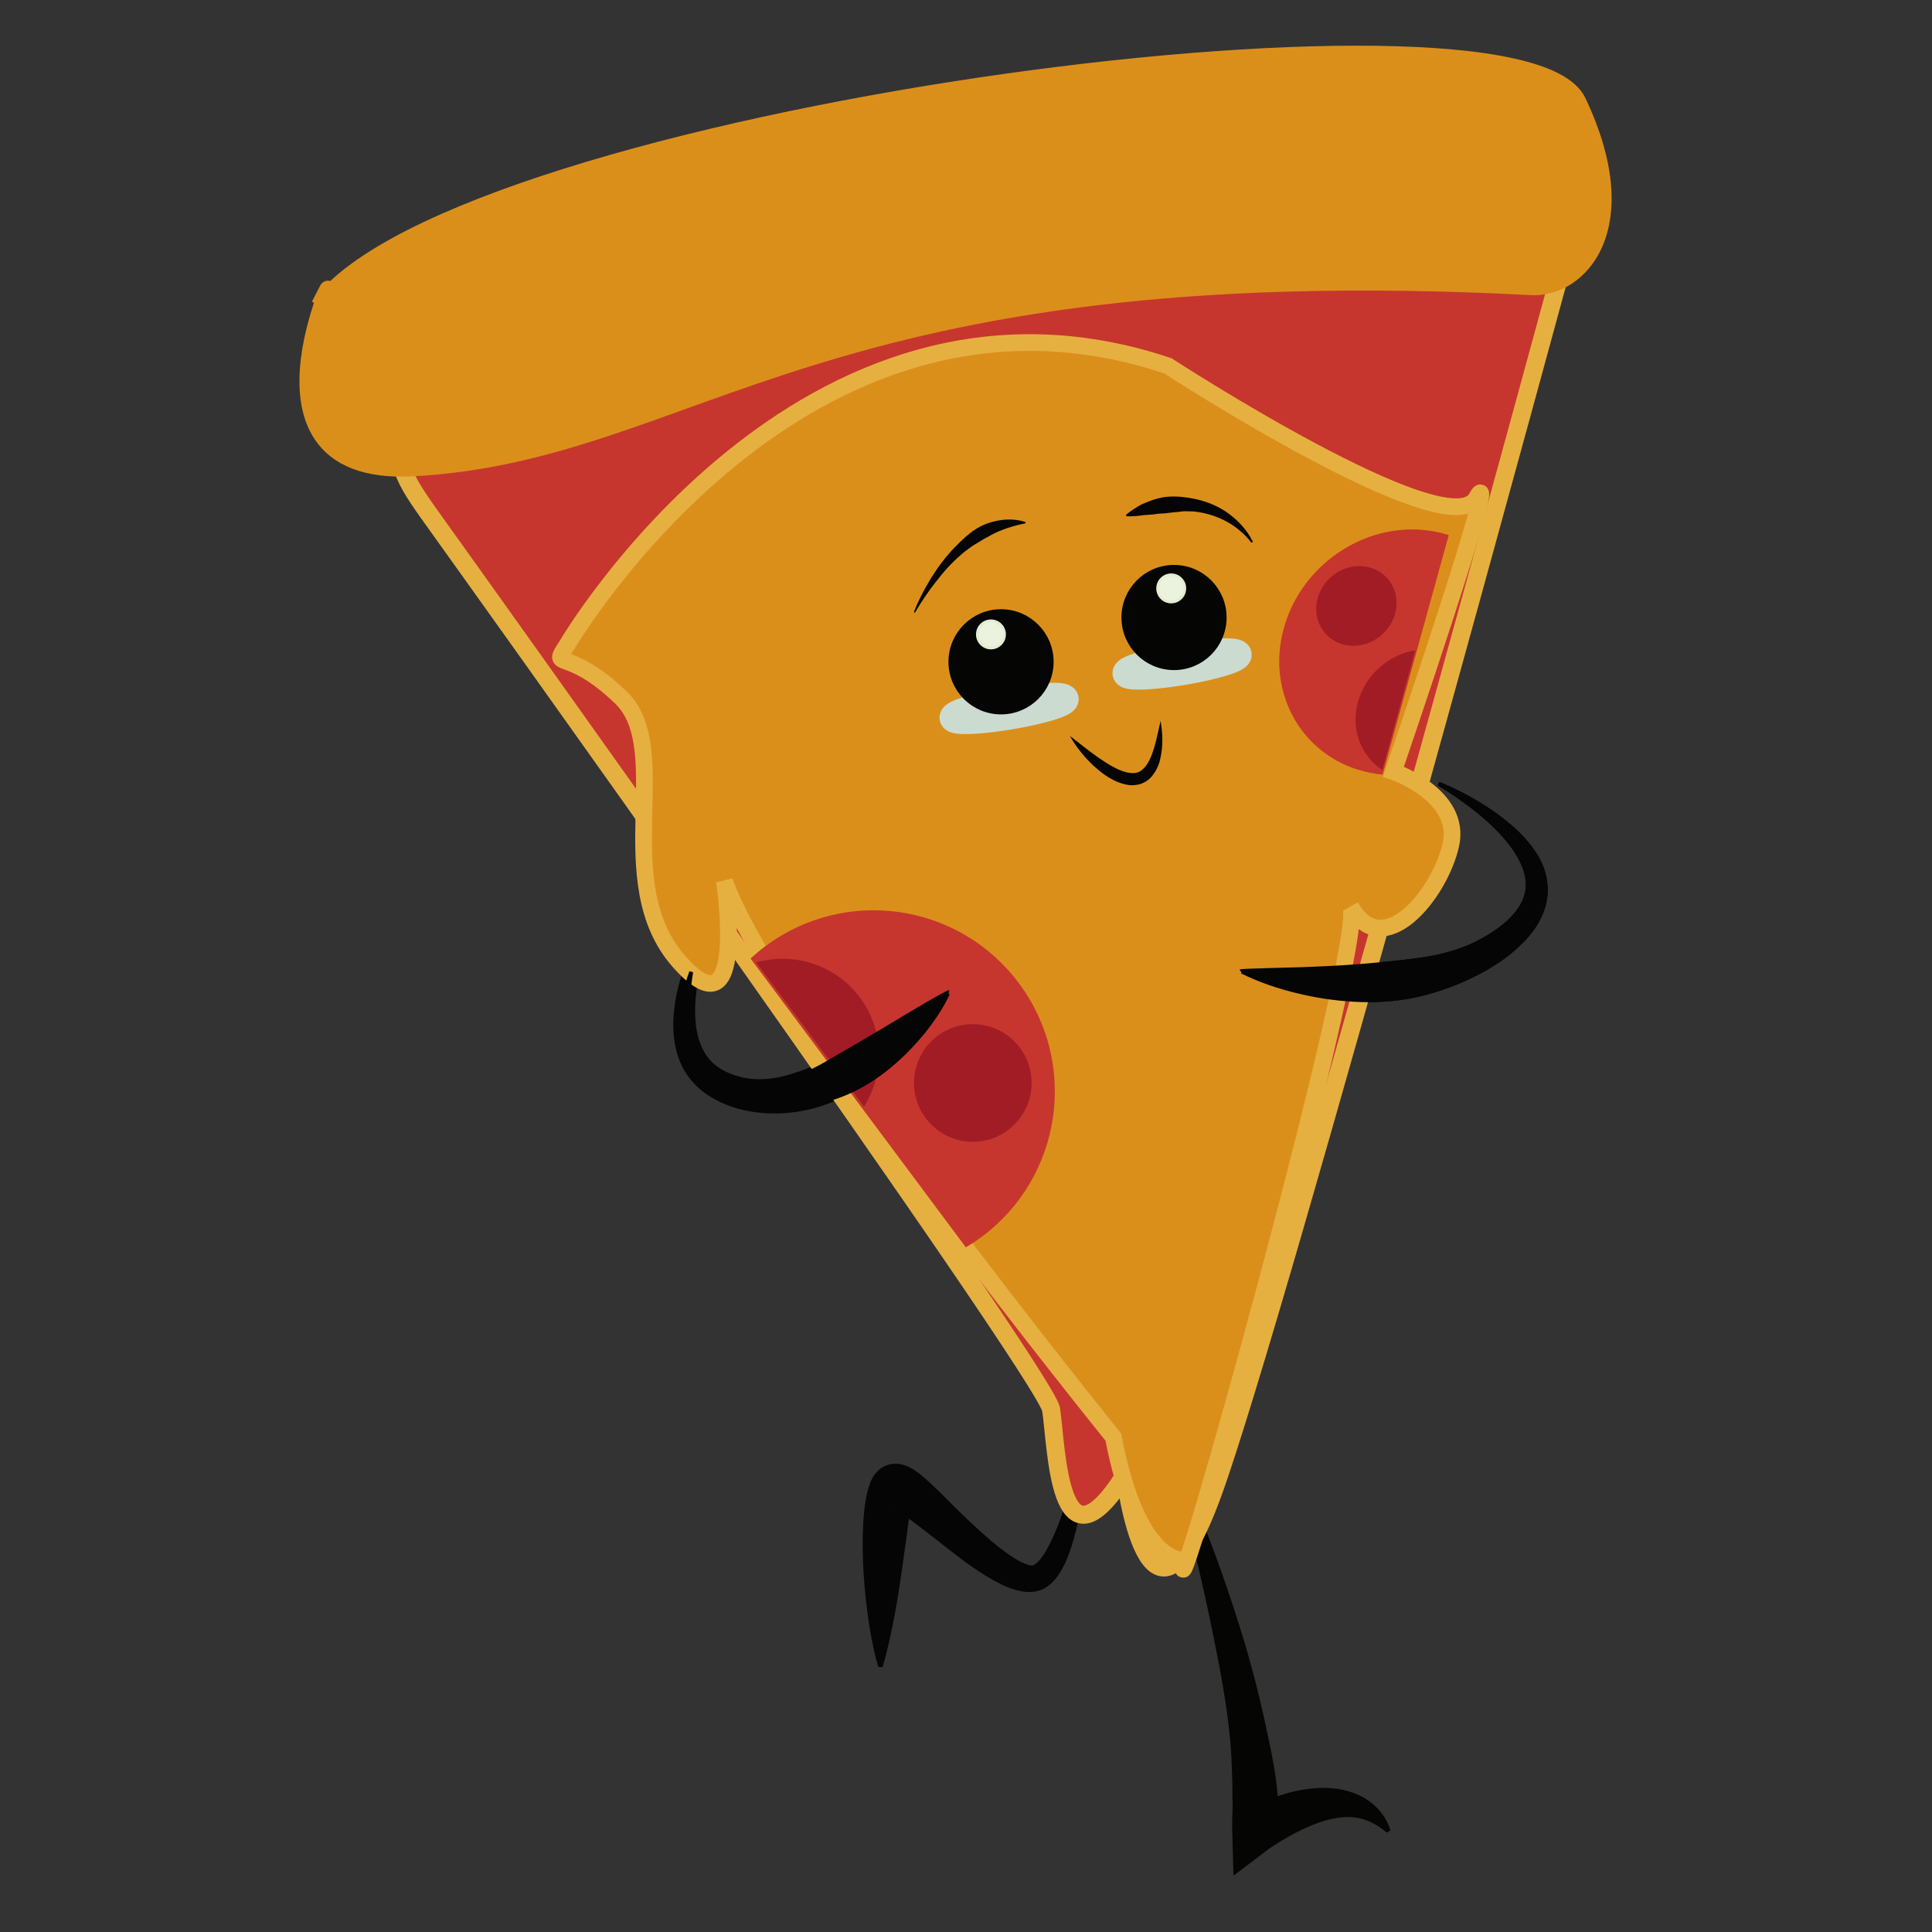 <?xml version="1.0" encoding="utf-8"?>
<!-- Generator: Adobe Illustrator 24.0.0, SVG Export Plug-In . SVG Version: 6.00 Build 0)  -->
<svg version="1.1" id="Capa_1" xmlns="http://www.w3.org/2000/svg" xmlns:xlink="http://www.w3.org/1999/xlink" x="0px" y="0px" viewBox="0 0 283.46 283.46" style="enable-background: new 0 0 283.46 283.46" xml:space="preserve">
<rect x="0" y="0" width="283.46" height="283.46" fill="#333333" stroke="none"/>
<style>.st0 {
  fill: #050504;
}

.st1 {
  fill: #040504;
}

.st2 {
  fill: #c6362e;
  stroke: #e6b041;
  stroke-width: 2.645px;
  stroke-miterlimit: 10;
}

.st3 {
  fill: #db8f1b;
  stroke: #e6b041;
  stroke-width: 2.45px;
  stroke-miterlimit: 10;
}

.st4 {
  fill: #db8f1b;
  stroke: #db8f1b;
  stroke-width: 2.546px;
  stroke-miterlimit: 10;
}

.st5 {
  fill: none;
}

.st6 {
  fill: #a21c26;
}

.st7 {
  fill: #c6362e;
}

.st8 {
  fill: #276839;
  stroke: #ccdbd0;
  stroke-width: 4.068px;
  stroke-miterlimit: 10;
}

.st9 {
  fill: #050504;
  stroke: #040504;
  stroke-width: 1.371px;
  stroke-miterlimit: 10;
}

.st10 {
  fill: #ebf2de;
  stroke: #e4edd2;
  stroke-width: .39px;
  stroke-miterlimit: 10;
}

</style>
<g>
	<g>
		<path class="st0" d="M171.93,212.4c2.01,4.42,3.79,8.92,5.52,13.45c1.74,4.53,3.3,9.13,4.74,13.79c1.44,4.66,2.64,9.4,3.67,14.24
			c1.02,4.83,2.13,9.79,1.49,15.12l-5.14-3.01c0.54-0.33,0.93-0.55,1.4-0.8c0.45-0.24,0.9-0.46,1.36-0.67
			c0.92-0.41,1.86-0.79,2.83-1.1c1.92-0.64,3.97-1.05,6.1-1.1c2.11-0.06,4.37,0.38,6.28,1.47c0.95,0.56,1.76,1.29,2.42,2.09
			c0.65,0.82,1.1,1.73,1.42,2.65l-0.54,0.35c-1.43-1.2-2.93-1.97-4.44-2.19c-1.51-0.24-3.03-0.01-4.53,0.4
			c-1.51,0.43-2.99,1.07-4.45,1.83c-0.72,0.38-1.45,0.79-2.15,1.22c-0.67,0.43-1.45,0.9-1.98,1.3l-4.96,3.76l-0.18-6.76
			c-0.03-1.11,0.02-2.2,0.06-3.3c-0.02-1.13-0.06-2.27-0.04-3.41c-0.08-2.3-0.12-4.64-0.38-6.99c-0.46-4.69-1.33-9.39-2.28-14.07
			c-1.86-9.39-4.2-18.75-6.82-28.04L171.93,212.4z"></path>
	</g>
	<g>
		<path class="st1" d="M159.87,208.88c-0.12,3.22-0.4,6.42-0.87,9.62c-0.48,3.2-1.04,6.4-2.21,9.62c-0.32,0.8-0.67,1.61-1.15,2.42
			c-0.5,0.8-1.09,1.65-2.16,2.35c-0.55,0.38-1.33,0.61-1.96,0.66c-0.65,0.06-1.23,0-1.76-0.1c-1.05-0.21-1.93-0.56-2.76-0.94
			c-3.22-1.6-5.79-3.63-8.37-5.63c-1.28-1-2.54-2.01-3.8-2.96c-1.24-0.93-2.55-1.92-3.63-2.53c-0.24-0.14-0.52-0.27-0.49-0.23
			c0.03-0.01,0.09,0.14,0.88,0.14c0.25-0.01,0.5-0.06,0.81-0.17c0.17-0.06,0.34-0.14,0.49-0.24c0.17-0.12,0.19-0.11,0.29-0.19
			c0.31-0.18,0.61-0.7,0.58-0.63c0.04-0.05,0.09-0.15,0.09-0.16c0,0.03-0.01,0.05-0.02,0.08c-0.01,0.02-0.05,0.22-0.07,0.31
			l-0.17,0.93c-0.13,0.67-0.21,1.42-0.31,2.17c-0.11,0.75-0.21,1.51-0.3,2.28c-0.86,6.18-1.67,12.54-3.48,18.9l-0.64,0
			c-0.92-3.2-1.42-6.41-1.8-9.64c-0.35-3.23-0.54-6.46-0.48-9.75c0.06-1.65,0.13-3.29,0.43-5.07c0.06-0.44,0.17-0.91,0.3-1.41
			c0.09-0.29,0.12-0.48,0.25-0.84l0.18-0.49c0.08-0.2,0.23-0.48,0.36-0.7c0.04-0.12,0.51-0.77,0.95-1.1
			c0.14-0.11,0.17-0.15,0.4-0.29c0.2-0.12,0.41-0.22,0.62-0.3c0.41-0.15,0.75-0.2,1.1-0.23c1.19-0.02,1.64,0.26,2.04,0.41
			c0.77,0.35,1.16,0.66,1.58,0.96c1.53,1.21,2.62,2.35,3.8,3.5c1.14,1.15,2.27,2.27,3.41,3.35c2.27,2.13,4.61,4.28,7,5.74
			c0.59,0.36,1.18,0.66,1.68,0.82c0.25,0.08,0.47,0.13,0.62,0.14c0.17,0,0.18,0.03,0.31-0.03c0.3-0.12,0.76-0.53,1.15-1.05
			c0.4-0.52,0.77-1.15,1.11-1.8c1.38-2.64,2.36-5.68,3.21-8.71c0.83-3.05,1.55-6.16,2.17-9.29L159.87,208.88z"></path>
	</g>
	<g>
		<path class="st1" d="M107.12,129.75c-2.47,5.35-4.55,11.03-5.05,16.69c-0.24,2.79-0.01,5.63,1.17,7.74
			c1.1,2.15,3.23,3.32,5.71,3.9c2.47,0.53,5.06,0.21,7.54-0.63c1.25-0.38,2.49-0.89,3.72-1.43c1.24-0.53,2.49-1.11,3.72-1.76
			c2.5-1.24,4.96-2.7,7.46-4.2l3.74-2.34l1.91-1.19l0.97-0.6l0.5-0.29l0.25-0.15l0.13-0.07c0.04-0.03,0.01,0,0.1-0.07
			c0.09-0.06,0.21-0.08,0.29-0.07l-0.12,0.56c0.04,0.04,0.13,0.05,0.18,0.02c0.06-0.04,0,0.02,0,0.03l-0.07,0.12l-0.14,0.25
			l-0.29,0.5l-0.61,0.98c-0.41,0.65-0.87,1.27-1.31,1.9c-0.93,1.22-1.91,2.42-2.97,3.54c-2.11,2.26-4.48,4.31-7.14,6.05
			c-2.65,1.73-5.66,3.1-8.95,3.73c-3.27,0.64-6.82,0.56-10.12-0.45c-1.62-0.53-3.24-1.28-4.67-2.4c-1.43-1.11-2.59-2.64-3.28-4.28
			c-0.69-1.65-0.96-3.36-1-5c-0.04-1.65,0.15-3.24,0.44-4.78c0.64-3.07,1.73-5.94,2.98-8.7c1.27-2.75,2.73-5.38,4.41-7.88
			L107.12,129.75z"></path>
	</g>
	<g>
		<path class="st1" d="M211.19,114.72c2.79,1.15,5.45,2.58,7.96,4.32c2.48,1.76,4.91,3.79,6.61,6.68c0.82,1.45,1.37,3.2,1.32,5.04
			c-0.03,1.84-0.7,3.62-1.63,5.09c-0.46,0.75-1.02,1.39-1.57,2.03c-0.59,0.57-1.17,1.2-1.8,1.7c-1.23,1.08-2.59,1.96-3.99,2.79
			c-2.82,1.58-5.82,2.8-8.9,3.61c-3.08,0.83-6.25,1.12-9.36,1.05c-3.12-0.1-6.19-0.5-9.19-1.22c-1.5-0.34-2.97-0.78-4.43-1.27
			c-0.72-0.27-1.44-0.52-2.15-0.83l-1.06-0.46l-0.52-0.25l-0.26-0.12c-0.06-0.06-0.26-0.04-0.06-0.16l-0.3-0.47
			c0.39-0.11,0.37-0.04,0.49-0.07l0.29-0.02l0.57-0.03l1.14-0.04l2.25-0.07l4.43-0.12c2.93-0.11,5.81-0.24,8.65-0.47
			c2.83-0.25,5.63-0.49,8.38-0.88c2.76-0.36,5.46-1.02,7.95-2.16c1.22-0.6,2.43-1.23,3.52-2.04c0.58-0.37,1.04-0.82,1.56-1.23
			c0.45-0.45,0.93-0.9,1.28-1.39c0.77-0.96,1.28-2.03,1.44-3.17c0.16-1.14-0.05-2.38-0.57-3.58c-1.03-2.43-3.01-4.65-5.16-6.57
			c-1.09-0.97-2.24-1.88-3.44-2.73c-1.19-0.87-2.43-1.7-3.7-2.44L211.19,114.72z"></path>
	</g>
	<g>
		<g>
			<path class="st2" d="M64.59,77.7c0,0,88.77,123.89,89.62,129.09c0.84,5.21,0.99,25.22,10.84,9.6c0,0,3.4,28.61,12.84,2.82
				c9.44-25.79,52.06-182.99,52.06-182.99S115.55,14,85.04,39.65S54.98,64.25,64.59,77.7z"></path>
			<path class="st3" d="M83.15,94.69c0,0,34.52-59.03,88.21-41.01c0,0,41.15,26.74,45.25,19.39c4.09-7.36-12.17,40.14-12.17,40.14
				s10.05,3.46,8.43,10.72c-1.61,7.26-10,17.51-14.71,9.06c2.5,4.49-27.16,110.49-24.41,95.88c0,0-6.75,1.09-10.41-18.03
				c0,0-50.06-61.86-57.05-81.56c0,0,3.55,23.43-6.71,11.74c-10.26-11.7-0.57-31.08-8.5-38.7S80.68,98.49,83.15,94.69z"></path>
			<path class="st4" d="M60.66,68.61c41.48-2.34,59.26-32.06,164.05-26.58c6.97,0.36,15.51-8.63,6.75-27.09
				c-8.7-18.35-164.07,2.32-184.56,29.9C53.2,32.75,32.03,70.23,60.66,68.61z"></path>
			<path class="st5" d="M119.81,127.09"></path>
			<circle class="st6" cx="144.4" cy="160.6" r="8.35"></circle>
			<g>
				<path class="st7" d="M112.29,138.83c-0.77,0.57-1.49,1.18-2.17,1.81l31.59,42.37c0.8-0.48,1.59-0.99,2.36-1.57
					c11.77-8.77,14.2-25.43,5.42-37.19C140.71,132.48,124.06,130.05,112.29,138.83z"></path>
				<path class="st6" d="M110.94,141.21l15.83,21.15c3.04-4.82,2.99-11.2-0.62-16.03C122.53,141.5,116.42,139.65,110.94,141.21z"></path>
				<circle class="st6" cx="142.73" cy="158.89" r="8.63"></circle>
			</g>
			<g>
				<path class="st7" d="M200.96,113.37c0.63,0.13,1.26,0.22,1.89,0.27l9.71-35.13c-0.59-0.19-1.2-0.35-1.83-0.48
					c-9.66-1.95-19.67,4.37-22.37,14.13C185.66,101.92,191.31,111.42,200.96,113.37z"></path>
				<path class="st6" d="M202.82,112.97l4.82-17.57c-3.87,0.65-7.3,3.57-8.4,7.59C198.13,107,199.68,110.92,202.82,112.97z"></path>
				
					<ellipse transform="matrix(0.741 -0.671 0.671 0.741 -8.193 156.596)" class="st6" cx="199.09" cy="88.93" rx="6.09" ry="5.65"></ellipse>
			</g>
		</g>
		<g>
			
				<ellipse transform="matrix(0.986 -0.166 0.166 0.986 -15.174 25.927)" class="st8" cx="148.03" cy="104.04" rx="8.29" ry="1.07"></ellipse>
			
				<ellipse transform="matrix(0.986 -0.166 0.166 0.986 -13.748 30.038)" class="st8" cx="173.42" cy="97.53" rx="8.29" ry="1.07"></ellipse>
			<g>
				<circle class="st9" cx="146.87" cy="97.1" r="7.03"></circle>
				<circle class="st10" cx="145.39" cy="93.08" r="2"></circle>
			</g>
			<g>
				<circle class="st9" cx="172.25" cy="90.6" r="7.03"></circle>
				<circle class="st10" cx="171.84" cy="86.33" r="2"></circle>
			</g>
			<g>
				<path class="st1" d="M134.08,89.82c0.67-1.74,1.55-3.39,2.52-5c1-1.59,2.12-3.12,3.45-4.49c1.33-1.35,2.76-2.77,4.64-3.47
					c1.85-0.7,3.95-0.88,5.78-0.26l-0.02,0.18c-1.87,0.38-3.49,0.9-5.02,1.71c-0.37,0.22-0.75,0.43-1.13,0.62l-1.11,0.68
					c-0.39,0.2-0.74,0.48-1.1,0.74c-0.36,0.26-0.72,0.52-1.05,0.83c-1.37,1.16-2.59,2.52-3.7,3.97c-1.14,1.43-2.17,2.96-3.09,4.56
					L134.08,89.82z"></path>
			</g>
			<g>
				<path class="st1" d="M183.6,79.62c-1.03-1.34-2.36-2.44-3.82-3.19c-1.45-0.77-3.03-1.21-4.62-1.39l-1.2-0.03
					c-0.4-0.02-0.8,0.08-1.2,0.11c-0.8,0.04-1.58,0.21-2.39,0.23c-0.41-0.01-0.81,0.1-1.22,0.13c-0.41,0.03-0.83,0.08-1.25,0.09
					c-0.83,0.12-1.69,0.21-2.62,0.19l-0.09-0.21c0.69-0.59,1.46-1.08,2.25-1.52c0.82-0.36,1.67-0.71,2.55-0.93
					c1.78-0.45,3.68-0.24,5.47,0.13c1.8,0.4,3.51,1.14,4.95,2.23c1.43,1.09,2.64,2.44,3.41,4.04L183.6,79.62z"></path>
			</g>
			<g>
				<path class="st1" d="M156.98,107.98c1.47,1.14,2.88,2.27,4.34,3.29c0.74,0.49,1.46,0.98,2.23,1.36c0.75,0.39,1.52,0.7,2.25,0.77
					c0.73,0.11,1.34-0.05,1.84-0.51c0.53-0.44,0.94-1.16,1.26-1.94c0.64-1.58,0.96-3.39,1.38-5.19c0.31,1.83,0.4,3.71-0.06,5.62
					c-0.21,0.95-0.65,1.92-1.43,2.75c-0.39,0.41-0.93,0.71-1.49,0.91c-0.57,0.15-1.16,0.21-1.7,0.14c-2.18-0.35-3.75-1.57-5.14-2.82
					C159.07,111.06,157.89,109.61,156.98,107.98z"></path>
			</g>
		</g>
	</g>
	<g>
		<path class="st1" d="M211.19,114.72c2.79,1.15,5.45,2.58,7.96,4.32c2.48,1.76,4.91,3.79,6.61,6.68c0.82,1.45,1.37,3.2,1.32,5.04
			c-0.03,1.84-0.7,3.62-1.63,5.09c-0.46,0.75-1.02,1.39-1.57,2.03c-0.59,0.57-1.17,1.2-1.8,1.7c-1.23,1.08-2.59,1.96-3.99,2.79
			c-2.82,1.58-5.82,2.8-8.9,3.61c-3.08,0.83-6.25,1.12-9.36,1.05c-3.12-0.1-6.19-0.5-9.19-1.22c-1.5-0.34-2.97-0.78-4.43-1.27
			c-0.72-0.27-1.44-0.52-2.15-0.83l-1.06-0.46l-0.52-0.25l-0.26-0.12c-0.06-0.06-0.26-0.04-0.06-0.16l-0.3-0.47
			c0.39-0.11,0.37-0.04,0.49-0.07l0.29-0.02l0.57-0.03l1.14-0.04l2.25-0.07l4.43-0.12c2.93-0.11,5.81-0.24,8.65-0.47
			c2.83-0.25,5.63-0.49,8.38-0.88c2.76-0.36,5.46-1.02,7.95-2.16c1.22-0.6,2.43-1.23,3.52-2.04c0.58-0.37,1.04-0.82,1.56-1.23
			c0.45-0.45,0.93-0.9,1.28-1.39c0.77-0.96,1.28-2.03,1.44-3.17c0.16-1.14-0.05-2.38-0.57-3.58c-1.03-2.43-3.01-4.65-5.16-6.57
			c-1.09-0.97-2.24-1.88-3.44-2.73c-1.19-0.87-2.43-1.7-3.7-2.44L211.19,114.72z"></path>
	</g>
	<g>
		<path class="st1" d="M101.69,142.65c-0.37,2.35-0.61,4.71-0.39,6.99c0.09,1.14,0.32,2.24,0.69,3.25c0.35,1.02,0.87,1.94,1.54,2.69
			c0.3,0.41,0.71,0.71,1.06,1.05c0.42,0.27,0.8,0.59,1.27,0.79c0.87,0.49,1.89,0.76,2.9,1.01c2.04,0.42,4.15,0.35,6.23-0.11
			c2.08-0.47,4.08-1.39,5.98-2.47l5.78-3.36c1.96-1.14,3.94-2.33,5.95-3.55l3.07-1.82l1.59-0.9l0.81-0.45l0.42-0.22l0.21-0.11
			l0.11-0.05l0.03-0.02c0.03-0.02,0.07-0.05,0.11-0.06c0.08-0.04,0.17-0.04,0.23-0.04l-0.12,0.56c0.03,0.03,0.1,0.05,0.15,0.03
			c0.03-0.01,0.05-0.02,0.06-0.03c0,0-0.01,0.02-0.01,0.02l-0.05,0.1l-0.1,0.21L139,146.6l-0.45,0.82c-0.31,0.55-0.65,1.07-0.98,1.6
			c-0.7,1.03-1.43,2.04-2.23,2.99c-1.6,1.91-3.39,3.66-5.37,5.22c-1.99,1.55-4.21,2.85-6.63,3.77c-2.43,0.9-5,1.53-7.63,1.84
			c-2.64,0.29-5.41,0.09-7.98-0.75c-2.49-0.89-5.06-2.43-6.52-4.85c-0.75-1.17-1.22-2.47-1.45-3.76c-0.26-1.29-0.31-2.58-0.22-3.83
			c0.13-2.51,0.8-4.88,1.61-7.16L101.69,142.65z"></path>
	</g>
</g>
</svg>
